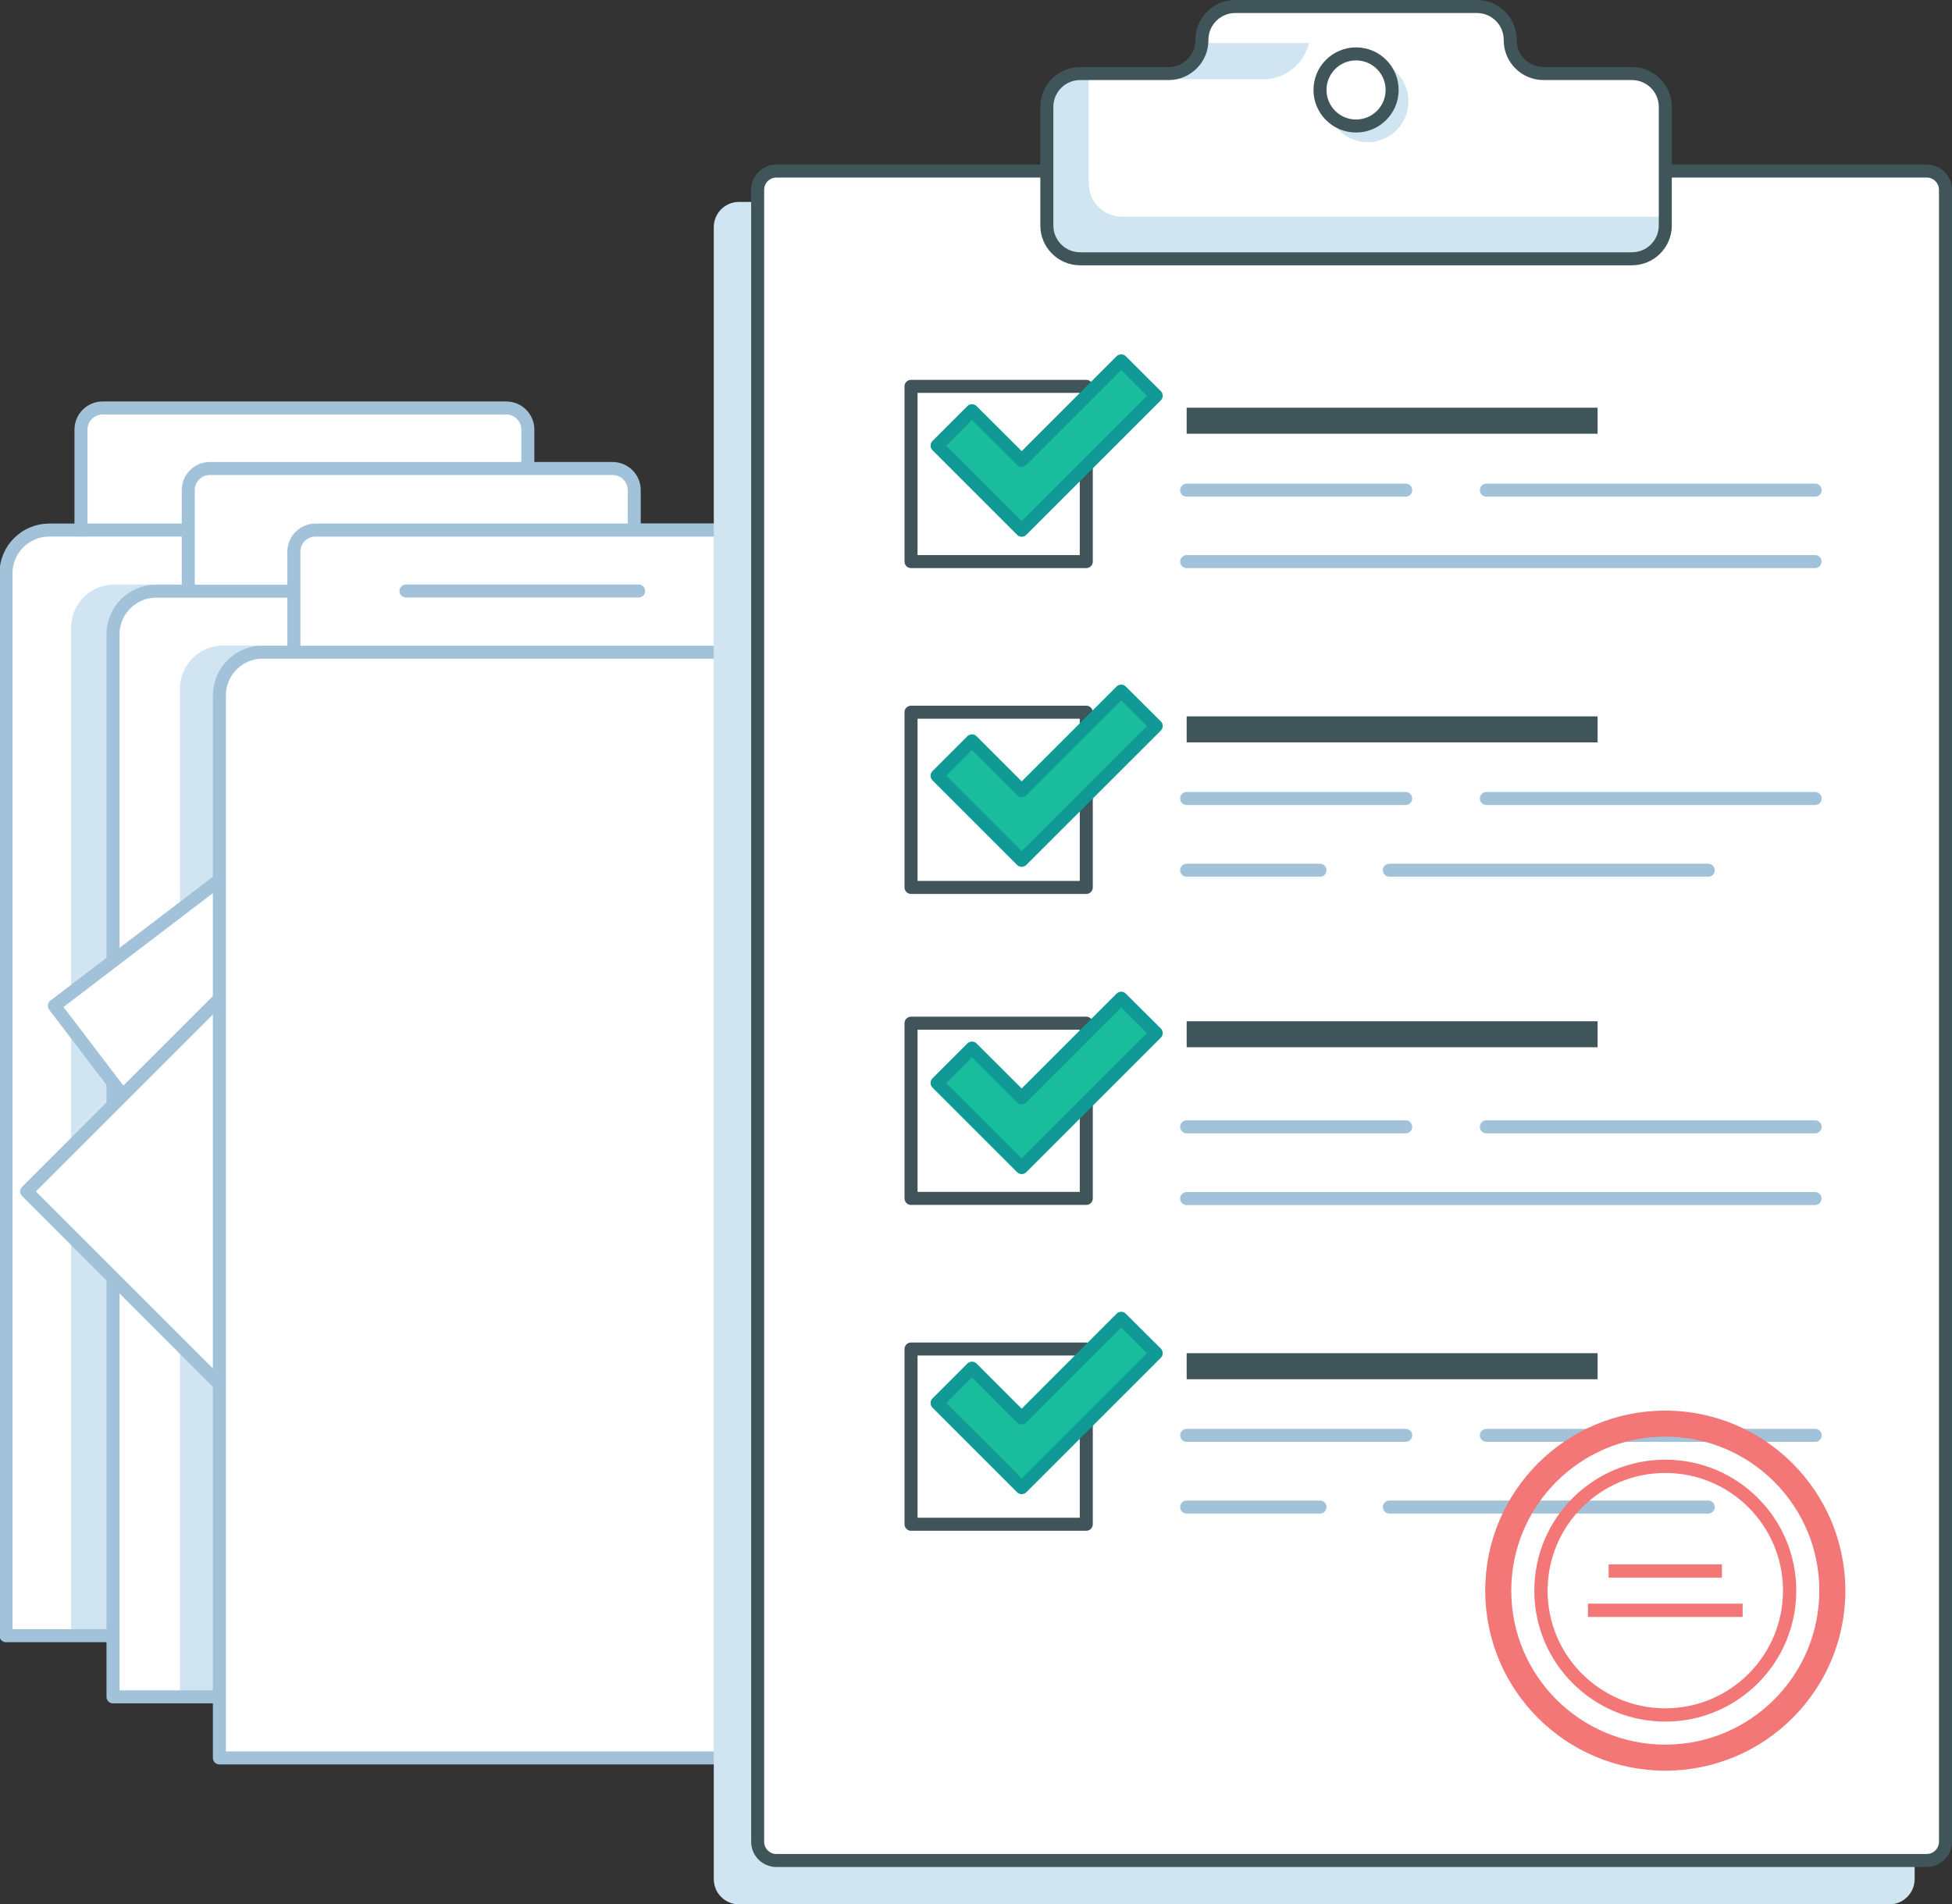 <?xml version="1.0" encoding="iso-8859-1"?>
<!-- Generator: Adobe Illustrator 23.0.0, SVG Export Plug-In . SVG Version: 6.00 Build 0)  -->
<svg version="1.1" id="Layer_1" xmlns="http://www.w3.org/2000/svg" xmlns:xlink="http://www.w3.org/1999/xlink" x="0px" y="0px"
	 viewBox="0 0 149.92 146.29" style="enable-background:new 0 0 149.92 146.29;" xml:space="preserve">
<rect x="0" y="0" width="149.92" height="146.29" fill="#333333" stroke="none"/>
<title>organized-by-standard</title>
<path style="fill:#FFFFFF;" d="M40.54,40.72V33c0-0.917-0.743-1.66-1.66-1.66h-31c-0.917,0-1.66,0.743-1.66,1.66v7.72"/>
<path style="fill:#FFFFFF;" d="M124.58,125.65H0.46V44.04c0-1.834,1.486-3.32,3.32-3.32h117.68c1.236-0.045,2.404,0.567,3.07,1.61
	L124.58,125.65z"/>
<path style="fill:#D0E4F1;" d="M13.82,44.9h-5c-1.833-0.022-3.338,1.446-3.36,3.28c0,0.013,0,0.027,0,0.04v77.43h5V48.22
	c0-1.834,1.486-3.32,3.32-3.32C13.793,44.9,13.807,44.9,13.82,44.9z"/>
<path style="fill:none;stroke:#A1C2D8;stroke-linecap:round;stroke-linejoin:round;" d="M40.54,40.72V33
	c0-0.917-0.743-1.66-1.66-1.66h-31c-0.917,0-1.66,0.743-1.66,1.66v7.72"/>
<path style="fill:none;stroke:#A1C2D8;stroke-linecap:round;stroke-linejoin:round;" d="M124.58,125.65H0.46V44.04
	c0-1.834,1.486-3.32,3.32-3.32h117.68c1.236-0.045,2.404,0.567,3.07,1.61L124.58,125.65z"/>
<path style="fill:#FFFFFF;" d="M48.71,45.41v-7.76c0-0.917-0.743-1.66-1.66-1.66h-31c-0.889,0.038-1.591,0.77-1.59,1.66v7.72"/>
<path style="fill:#FFFFFF;" d="M132.75,130.35H8.68V48.73c0-1.834,1.486-3.32,3.32-3.32h117.68c1.236-0.045,2.404,0.567,3.07,1.61
	L132.75,130.35z"/>
<path style="fill:#D0E4F1;" d="M22.14,49.59h-5c-1.834,0-3.32,1.486-3.32,3.32v77.44h5V52.91C18.82,51.076,20.306,49.59,22.14,49.59
	z"/>
<path style="fill:none;stroke:#A1C2D8;stroke-linecap:round;stroke-linejoin:round;" d="M48.71,45.41v-7.76
	c0-0.917-0.743-1.66-1.66-1.66h-31c-0.889,0.038-1.591,0.77-1.59,1.66v7.72"/>
<path style="fill:none;stroke:#A1C2D8;stroke-linecap:round;stroke-linejoin:round;" d="M132.75,130.35H8.68V48.73
	c0-1.834,1.486-3.32,3.32-3.32h117.68c1.236-0.045,2.404,0.567,3.07,1.61L132.75,130.35z"/>
<rect x="17.159" y="55.323" transform="matrix(0.795 -0.606 0.606 0.795 -42.992 43.678)" style="fill:#FFFFFF;stroke:#A1C2D8;stroke-linecap:round;stroke-linejoin:round;" width="52.03" height="60.34"/>
<rect x="15.771" y="64.3" transform="matrix(0.707 -0.707 0.707 0.707 -54.561 57.216)" style="fill:#FFFFFF;stroke:#A1C2D8;stroke-linecap:round;stroke-linejoin:round;" width="52.03" height="60.34"/>
<path style="fill:#FFFFFF;stroke:#A1C2D8;stroke-linecap:round;stroke-linejoin:round;" d="M56.89,50.1v-7.72
	c0-0.917-0.743-1.66-1.66-1.66h-31c-0.917,0-1.66,0.743-1.66,1.66v7.72"/>
<path style="fill:#FFFFFF;stroke:#A1C2D8;stroke-linecap:round;stroke-linejoin:round;" d="M140.93,135.04H16.85V53.42
	c0-1.834,1.486-3.32,3.32-3.32h117.69c1.236-0.045,2.404,0.567,3.07,1.61V135.04z"/>
<path style="fill:#D0E4F1;stroke:#D0E4F1;stroke-linecap:round;stroke-linejoin:round;" d="M56.76,16.01h88.35
	c0.795,0,1.44,0.645,1.44,1.44v126.9c0,0.795-0.645,1.44-1.44,1.44H56.76c-0.795,0-1.44-0.645-1.44-1.44V17.45
	C55.32,16.655,55.965,16.01,56.76,16.01z"/>
<path style="fill:#FFFFFF;stroke:#3F555A;stroke-linecap:round;stroke-linejoin:round;" d="M59.63,13.14h88.35
	c0.795,0,1.44,0.645,1.44,1.44v126.9c0,0.795-0.645,1.44-1.44,1.44H59.63c-0.795,0-1.44-0.645-1.44-1.44V14.58
	C58.19,13.785,58.835,13.14,59.63,13.14z"/>
<path style="fill:#FFFFFF;" d="M115.99,3.06L115.99,3.06c0-1.402-1.128-2.544-2.53-2.56H94.87c-1.414,0-2.56,1.146-2.56,2.56l0,0
	c0.017,1.414-1.116,2.573-2.53,2.59c-0.01,0-0.02,0-0.03,0h-6.79c-1.414,0-2.56,1.146-2.56,2.56v9.11c0,1.414,1.146,2.56,2.56,2.56
	h42.38c1.414,0,2.56-1.146,2.56-2.56V8.18c-0.016-1.402-1.158-2.53-2.56-2.53h-6.79c-1.414,0-2.56-1.146-2.56-2.56
	C115.99,3.08,115.99,3.07,115.99,3.06z"/>
<path style="fill:#D0E4F1;" d="M83.62,14.1V5.65h-0.66c-1.414,0-2.56,1.146-2.56,2.56v9.11c0,1.414,1.146,2.56,2.56,2.56h42.38
	c1.414,0,2.56-1.146,2.56-2.56v-0.67H86.18C84.77,16.65,83.626,15.51,83.62,14.1z"/>
<path style="fill:#D0E4F1;" d="M106.32,4.92c0.255,0.459,0.389,0.975,0.39,1.5c0,1.734-1.406,3.14-3.14,3.14
	c-0.442-0.001-0.878-0.097-1.28-0.28c0.822,1.52,2.722,2.086,4.242,1.264c1.52-0.822,2.086-2.722,1.264-4.242
	c-0.333-0.616-0.864-1.103-1.506-1.382L106.32,4.92z"/>
<rect x="69.97" y="29.68" style="fill:#FFFFFF;stroke:#3F555A;stroke-linecap:round;stroke-linejoin:round;" width="13.46" height="13.46"/>
<rect x="69.97" y="54.71" style="fill:#FFFFFF;stroke:#3F555A;stroke-linecap:round;stroke-linejoin:round;" width="13.46" height="13.46"/>
<line style="fill:none;stroke:#3F555A;stroke-width:2;stroke-linejoin:round;" x1="91.14" y1="32.32" x2="122.7" y2="32.32"/>
<line style="fill:none;stroke:#3F555A;stroke-width:2;stroke-linejoin:round;" x1="91.14" y1="79.45" x2="122.7" y2="79.45"/>
<path style="fill:none;stroke:#A1C2D8;stroke-linecap:round;stroke-linejoin:round;" d="M114.16,37.65h25.25"/>
<path style="fill:none;stroke:#A1C2D8;stroke-linecap:round;stroke-linejoin:round;" d="M91.14,37.65h16.82"/>
<path style="fill:none;stroke:#A1C2D8;stroke-linecap:round;stroke-linejoin:round;" d="M91.14,43.14h48.26"/>
<line style="fill:none;stroke:#3F555A;stroke-width:2;stroke-linejoin:round;" x1="91.14" y1="56.03" x2="122.7" y2="56.03"/>
<path style="fill:none;stroke:#A1C2D8;stroke-linecap:round;stroke-linejoin:round;" d="M114.16,61.34h25.25"/>
<path style="fill:none;stroke:#A1C2D8;stroke-linecap:round;stroke-linejoin:round;" d="M91.14,61.34h16.82"/>
<path style="fill:none;stroke:#A1C2D8;stroke-linecap:round;stroke-linejoin:round;" d="M91.14,66.85h10.24"/>
<path style="fill:none;stroke:#A1C2D8;stroke-linecap:round;stroke-linejoin:round;" d="M106.71,66.85h24.49"/>
<rect x="69.97" y="78.6" style="fill:#FFFFFF;stroke:#3F555A;stroke-linecap:round;stroke-linejoin:round;" width="13.46" height="13.46"/>
<rect x="69.97" y="103.63" style="fill:#FFFFFF;stroke:#3F555A;stroke-linecap:round;stroke-linejoin:round;" width="13.46" height="13.46"/>
<path style="fill:none;stroke:#A1C2D8;stroke-linecap:round;stroke-linejoin:round;" d="M114.16,86.56h25.25"/>
<path style="fill:none;stroke:#A1C2D8;stroke-linecap:round;stroke-linejoin:round;" d="M91.14,86.56h16.82"/>
<path style="fill:none;stroke:#A1C2D8;stroke-linecap:round;stroke-linejoin:round;" d="M91.14,92.07h48.26"/>
<line style="fill:none;stroke:#3F555A;stroke-width:2;stroke-linejoin:round;" x1="91.14" y1="104.95" x2="122.7" y2="104.95"/>
<path style="fill:none;stroke:#A1C2D8;stroke-linecap:round;stroke-linejoin:round;" d="M114.16,110.26h25.25"/>
<path style="fill:none;stroke:#A1C2D8;stroke-linecap:round;stroke-linejoin:round;" d="M91.14,110.26h16.82"/>
<path style="fill:none;stroke:#A1C2D8;stroke-linecap:round;stroke-linejoin:round;" d="M91.14,115.77h10.24"/>
<path style="fill:none;stroke:#A1C2D8;stroke-linecap:round;stroke-linejoin:round;" d="M106.71,115.77h24.49"/>
<line style="fill:none;stroke:#A1C2D8;stroke-linecap:round;stroke-linejoin:round;" x1="31.18" y1="45.4" x2="49.05" y2="45.4"/>
<path style="fill:#F27776;" d="M127.9,110.36c6.534,0,11.83,5.296,11.83,11.83c0,6.534-5.296,11.83-11.83,11.83
	c-6.534,0-11.83-5.296-11.83-11.83l0,0C116.07,115.656,121.366,110.36,127.9,110.36L127.9,110.36 M127.9,108.36
	c-7.638,0-13.83,6.192-13.83,13.83c0,7.638,6.192,13.83,13.83,13.83s13.83-6.192,13.83-13.83
	C141.719,114.556,135.534,108.371,127.9,108.36z"/>
<circle style="fill:none;stroke:#F27776;stroke-width:1.02;stroke-miterlimit:10;" cx="127.9" cy="122.19" r="9.55"/>
<line style="fill:none;stroke:#F27776;stroke-width:1.02;stroke-miterlimit:10;" x1="123.55" y1="120.68" x2="132.25" y2="120.68"/>
<line style="fill:none;stroke:#F27776;stroke-width:1.02;stroke-miterlimit:10;" x1="121.96" y1="123.7" x2="133.84" y2="123.7"/>
<polygon style="fill:#19BC9C;stroke:#109995;stroke-linecap:round;stroke-linejoin:round;" points="71.97,34.23 74.65,31.55 
	78.47,35.36 86.11,27.72 88.8,30.4 78.47,40.73 "/>
<polygon style="fill:#19BC9C;stroke:#109995;stroke-linecap:round;stroke-linejoin:round;" points="71.97,59.59 74.65,56.91 
	78.47,60.73 86.11,53.09 88.8,55.77 78.47,66.09 "/>
<polygon style="fill:#19BC9C;stroke:#109995;stroke-linecap:round;stroke-linejoin:round;" points="71.97,83.19 74.65,80.51 
	78.47,84.32 86.11,76.68 88.8,79.36 78.47,89.69 "/>
<polygon style="fill:#19BC9C;stroke:#109995;stroke-linecap:round;stroke-linejoin:round;" points="71.97,107.78 74.65,105.1 
	78.47,108.92 86.11,101.27 88.8,103.95 78.47,114.28 "/>
<circle style="fill:#FFFFFF;stroke:#3F555A;stroke-linecap:round;stroke-linejoin:round;" cx="104.15" cy="6.91" r="2.77"/>
<path style="fill:#D0E4F1;" d="M88.51,6.09h8.5c1.522,0.003,2.882-0.949,3.4-2.38l0.14-0.4h-8.42l-0.81,1.77L88.51,6.09z"/>
<path style="fill:none;stroke:#3F555A;stroke-linecap:round;stroke-linejoin:round;" d="M115.99,3.06L115.99,3.06
	c0-1.402-1.128-2.544-2.53-2.56H94.87c-1.414,0-2.56,1.146-2.56,2.56l0,0c0.017,1.414-1.116,2.573-2.53,2.59c-0.01,0-0.02,0-0.03,0
	h-6.79c-1.414,0-2.56,1.146-2.56,2.56v9.11c0,1.414,1.146,2.56,2.56,2.56h42.38c1.414,0,2.56-1.146,2.56-2.56V8.18
	c-0.016-1.402-1.158-2.53-2.56-2.53h-6.79c-1.414,0-2.56-1.146-2.56-2.56C115.99,3.08,115.99,3.07,115.99,3.06z"/>
</svg>

